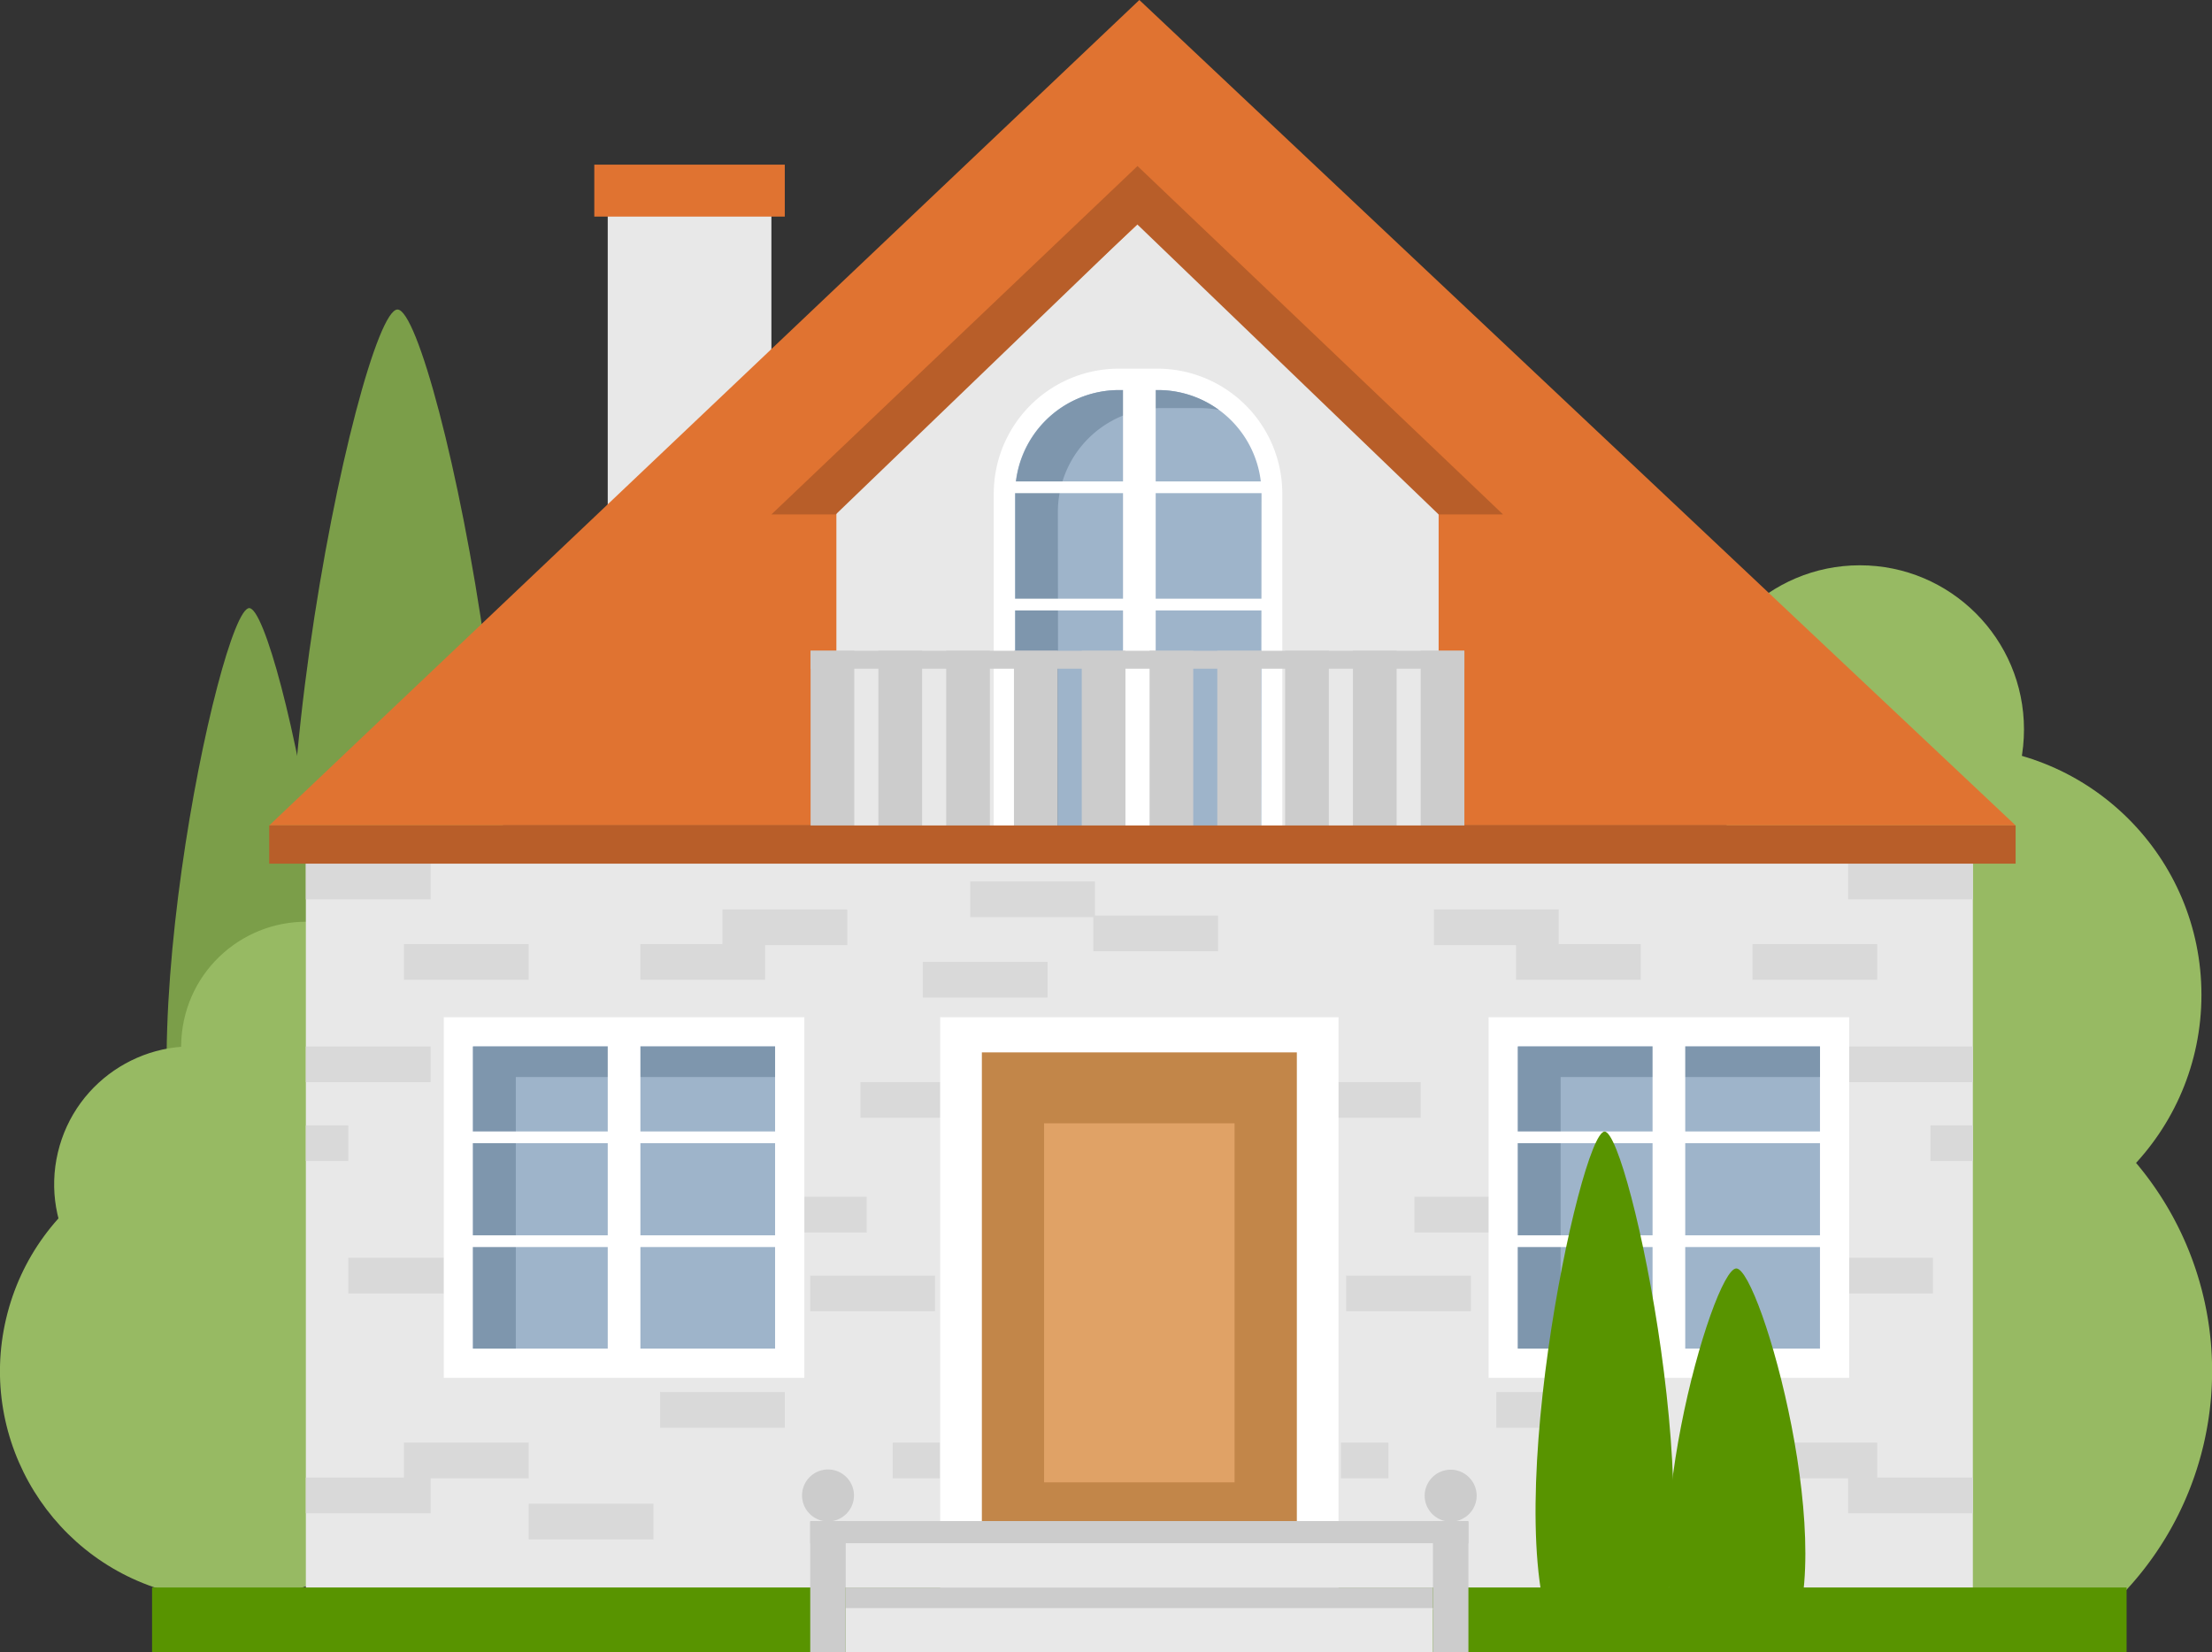 <svg id="Layer_1" data-name="Layer 1" xmlns="http://www.w3.org/2000/svg" viewBox="0 0 383.3 286.32"><rect x="0" y="0" width="383.3" height="286.32" fill="#333333" stroke="none"/><defs><style>.cls-1{fill:#97ba63;}.cls-2{fill:#7b9e49;}.cls-3{fill:#e8e8e8;}.cls-4{fill:#e07331;}.cls-5{fill:#589400;}.cls-6{fill:#d9d9d9;}.cls-7{fill:#fff;}.cls-8{fill:#9eb4ca;}.cls-9{fill:#7e96ad;}.cls-10{fill:#b85e29;}.cls-11{fill:#ccc;}.cls-12{fill:#c28649;}.cls-13{fill:#e0a266;}</style></defs><path class="cls-1" d="M398.28,435.83h75a55.89,55.89,0,1,0-75,0Z" transform="translate(-108.35 -156.84)"/><path class="cls-2" d="M189.09,351.22c18.22-30-5.2-140.75-11.86-140.75s-30.08,110.72-11.86,140.75Z" transform="translate(-108.35 -156.84)"/><path class="cls-2" d="M160.65,370.21c14-23.06-4-108-9.11-108s-23.09,85-9.1,108Z" transform="translate(-108.35 -156.84)"/><circle class="cls-1" cx="161.35" cy="338.17" r="21.62" transform="translate(-306.64 286.42) rotate(-80.78)"/><circle class="cls-1" cx="141.61" cy="362.05" r="23.88" transform="translate(-351.63 259.85) rotate(-76.72)"/><circle class="cls-1" cx="147.96" cy="394.44" r="39.61" transform="translate(-378.27 290.98) rotate(-76.72)"/><circle class="cls-1" cx="338.38" cy="172.38" r="43.09"/><circle class="cls-1" cx="322.28" cy="126.39" r="28.44"/><rect class="cls-3" x="105.31" y="32.12" width="28.36" height="60.35"/><rect class="cls-4" x="102.98" y="28.53" width="33.01" height="9"/><rect class="cls-3" x="53" y="143.29" width="288.86" height="143.03"/><rect class="cls-5" x="26.35" y="275.07" width="342.15" height="11.25"/><rect class="cls-6" x="149.1" y="187.5" width="21.62" height="6.18"/><rect class="cls-6" x="128.57" y="207.37" width="21.62" height="6.18"/><rect class="cls-6" x="60.35" y="217.94" width="21.62" height="6.18"/><rect class="cls-6" x="53" y="181.33" width="21.62" height="6.18"/><rect class="cls-6" x="69.99" y="163.59" width="21.62" height="6.18"/><rect class="cls-6" x="159.91" y="166.67" width="21.62" height="6.18"/><rect class="cls-6" x="189.45" y="158.64" width="21.62" height="6.18"/><rect class="cls-6" x="168.12" y="152.73" width="21.62" height="6.18"/><rect class="cls-6" x="125.19" y="157.58" width="21.62" height="6.18"/><rect class="cls-6" x="110.96" y="163.59" width="21.62" height="6.18"/><rect class="cls-6" x="53" y="149.65" width="21.62" height="6.18"/><rect class="cls-6" x="53" y="195" width="7.35" height="6.18"/><polygon class="cls-4" points="349.27 143.03 46.65 143.03 197.43 0 349.27 143.03"/><polygon class="cls-3" points="197.16 38.86 144.93 87.44 144.93 143.29 249.29 143.29 249.29 87.44 197.16 38.86"/><path class="cls-7" d="M309,220.72h-6.88a21.67,21.67,0,0,0-21.57,21.72v57.69h50V242.44A21.66,21.66,0,0,0,309,220.72Z" transform="translate(-108.35 -156.84)"/><path class="cls-8" d="M326.9,300.13H284.24V242.38a18,18,0,0,1,17.95-17.95H309a17.94,17.94,0,0,1,17.95,17.95Z" transform="translate(-108.35 -156.84)"/><path class="cls-9" d="M291.66,245.55a18,18,0,0,1,17.95-18h6.76a18.29,18.29,0,0,1,3.16.3A17.83,17.83,0,0,0,309,224.43h-6.76a18,18,0,0,0-17.95,17.95v57.75h7.42Z" transform="translate(-108.35 -156.84)"/><polygon class="cls-10" points="144.82 89.14 197.05 38.86 249.29 89.14 260.45 89.14 197.11 28.77 133.67 89.14 144.82 89.14"/><rect class="cls-7" x="194.6" y="66.13" width="5.66" height="77.16"/><rect class="cls-7" x="173.14" y="83.42" width="48.59" height="2.03"/><rect class="cls-7" x="173.14" y="103.74" width="48.59" height="2.03"/><rect class="cls-11" x="140.46" y="112.76" width="7.57" height="30.53"/><rect class="cls-11" x="152.21" y="112.76" width="7.57" height="30.53"/><rect class="cls-11" x="163.96" y="112.76" width="7.57" height="30.53"/><rect class="cls-11" x="175.7" y="112.76" width="7.57" height="30.53"/><rect class="cls-11" x="187.45" y="112.76" width="7.57" height="30.53"/><rect class="cls-11" x="199.2" y="112.76" width="7.57" height="30.53"/><rect class="cls-11" x="210.94" y="112.76" width="7.57" height="30.53"/><rect class="cls-11" x="222.69" y="112.76" width="7.57" height="30.53"/><rect class="cls-11" x="234.44" y="112.76" width="7.57" height="30.53"/><rect class="cls-11" x="246.18" y="112.76" width="7.57" height="30.53"/><rect class="cls-11" x="140.46" y="112.76" width="113.29" height="3.11"/><path class="cls-11" d="M251.83,420.47h0a4.52,4.52,0,0,1-4.5-4.51h0a4.51,4.51,0,0,1,4.5-4.5h0a4.51,4.51,0,0,1,4.5,4.5h0A4.52,4.52,0,0,1,251.83,420.47Z" transform="translate(-108.35 -156.84)"/><path class="cls-11" d="M355.22,416h0a4.52,4.52,0,0,1,4.51-4.5h0a4.52,4.52,0,0,1,4.5,4.5h0a4.52,4.52,0,0,1-4.5,4.51h0A4.52,4.52,0,0,1,355.22,416Z" transform="translate(-108.35 -156.84)"/><rect class="cls-7" x="76.9" y="176.26" width="62.48" height="62.48"/><rect class="cls-8" x="81.96" y="181.33" width="52.35" height="52.35"/><polygon class="cls-9" points="89.38 186.62 134.31 186.62 134.31 181.32 81.96 181.32 81.96 233.67 89.38 233.67 89.38 186.62"/><rect class="cls-7" x="80.8" y="196.05" width="55.22" height="2.03"/><rect class="cls-7" x="80.8" y="214.05" width="55.22" height="2.03"/><rect class="cls-7" x="105.31" y="177.22" width="5.66" height="60.31"/><rect class="cls-6" x="53" y="256.03" width="21.62" height="6.18"/><rect class="cls-6" x="69.99" y="249.97" width="21.62" height="6.18"/><rect class="cls-6" x="114.38" y="241.2" width="21.62" height="6.18"/><rect class="cls-6" x="140.4" y="221.03" width="21.62" height="6.18"/><rect class="cls-6" x="154.69" y="249.97" width="8.22" height="6.18"/><rect class="cls-6" x="91.61" y="260.55" width="21.62" height="6.18"/><rect class="cls-6" x="224.56" y="187.5" width="21.62" height="6.18"/><rect class="cls-6" x="245.1" y="207.37" width="21.62" height="6.18"/><rect class="cls-6" x="313.32" y="217.94" width="21.62" height="6.18"/><rect class="cls-6" x="320.24" y="181.33" width="21.62" height="6.18"/><rect class="cls-6" x="303.67" y="163.59" width="21.62" height="6.18"/><rect class="cls-6" x="248.48" y="157.58" width="21.62" height="6.18"/><rect class="cls-6" x="262.7" y="163.59" width="21.62" height="6.18"/><rect class="cls-6" x="320.24" y="149.65" width="21.62" height="6.18"/><rect class="cls-6" x="334.51" y="195" width="7.35" height="6.18"/><rect class="cls-6" x="320.24" y="256.03" width="21.62" height="6.18"/><rect class="cls-6" x="303.67" y="249.97" width="21.62" height="6.18"/><rect class="cls-6" x="259.29" y="241.2" width="21.62" height="6.18"/><rect class="cls-6" x="233.26" y="221.03" width="21.62" height="6.18"/><rect class="cls-6" x="232.37" y="249.97" width="8.22" height="6.18"/><rect class="cls-6" x="282.06" y="260.55" width="21.62" height="6.18"/><rect class="cls-7" x="257.95" y="176.26" width="62.48" height="62.48"/><rect class="cls-8" x="263.02" y="181.33" width="52.35" height="52.35"/><polygon class="cls-9" points="270.43 186.62 315.37 186.62 315.37 181.32 263.02 181.32 263.02 233.67 270.43 233.67 270.43 186.62"/><rect class="cls-7" x="261.86" y="196.05" width="55.22" height="2.03"/><rect class="cls-7" x="261.86" y="214.05" width="55.22" height="2.03"/><rect class="cls-7" x="286.36" y="177.22" width="5.66" height="60.31"/><path class="cls-5" d="M417.68,443.16c10.06-16-4.3-66.53-8.46-66.53s-18.52,50.56-8.46,66.53Z" transform="translate(-108.35 -156.84)"/><path class="cls-5" d="M394,443.16c11.68-19.25-3.33-90.25-7.6-90.25s-19.29,71-7.61,90.25Z" transform="translate(-108.35 -156.84)"/><rect class="cls-7" x="162.91" y="176.26" width="69.03" height="98.97"/><rect class="cls-12" x="170.14" y="182.35" width="54.58" height="86.79"/><rect class="cls-13" x="180.92" y="194.64" width="33.01" height="62.21"/><rect class="cls-11" x="146.56" y="275.07" width="101.74" height="3.84"/><rect class="cls-3" x="146.56" y="278.64" width="101.74" height="7.68"/><rect class="cls-3" x="146.56" y="267.39" width="101.74" height="7.68"/><rect class="cls-11" x="140.4" y="263.56" width="114.05" height="3.84"/><rect class="cls-11" x="140.4" y="263.64" width="6.15" height="22.68"/><rect class="cls-11" x="248.3" y="263.64" width="6.15" height="22.68"/><rect class="cls-10" x="46.65" y="143.03" width="302.62" height="6.62"/></svg>
